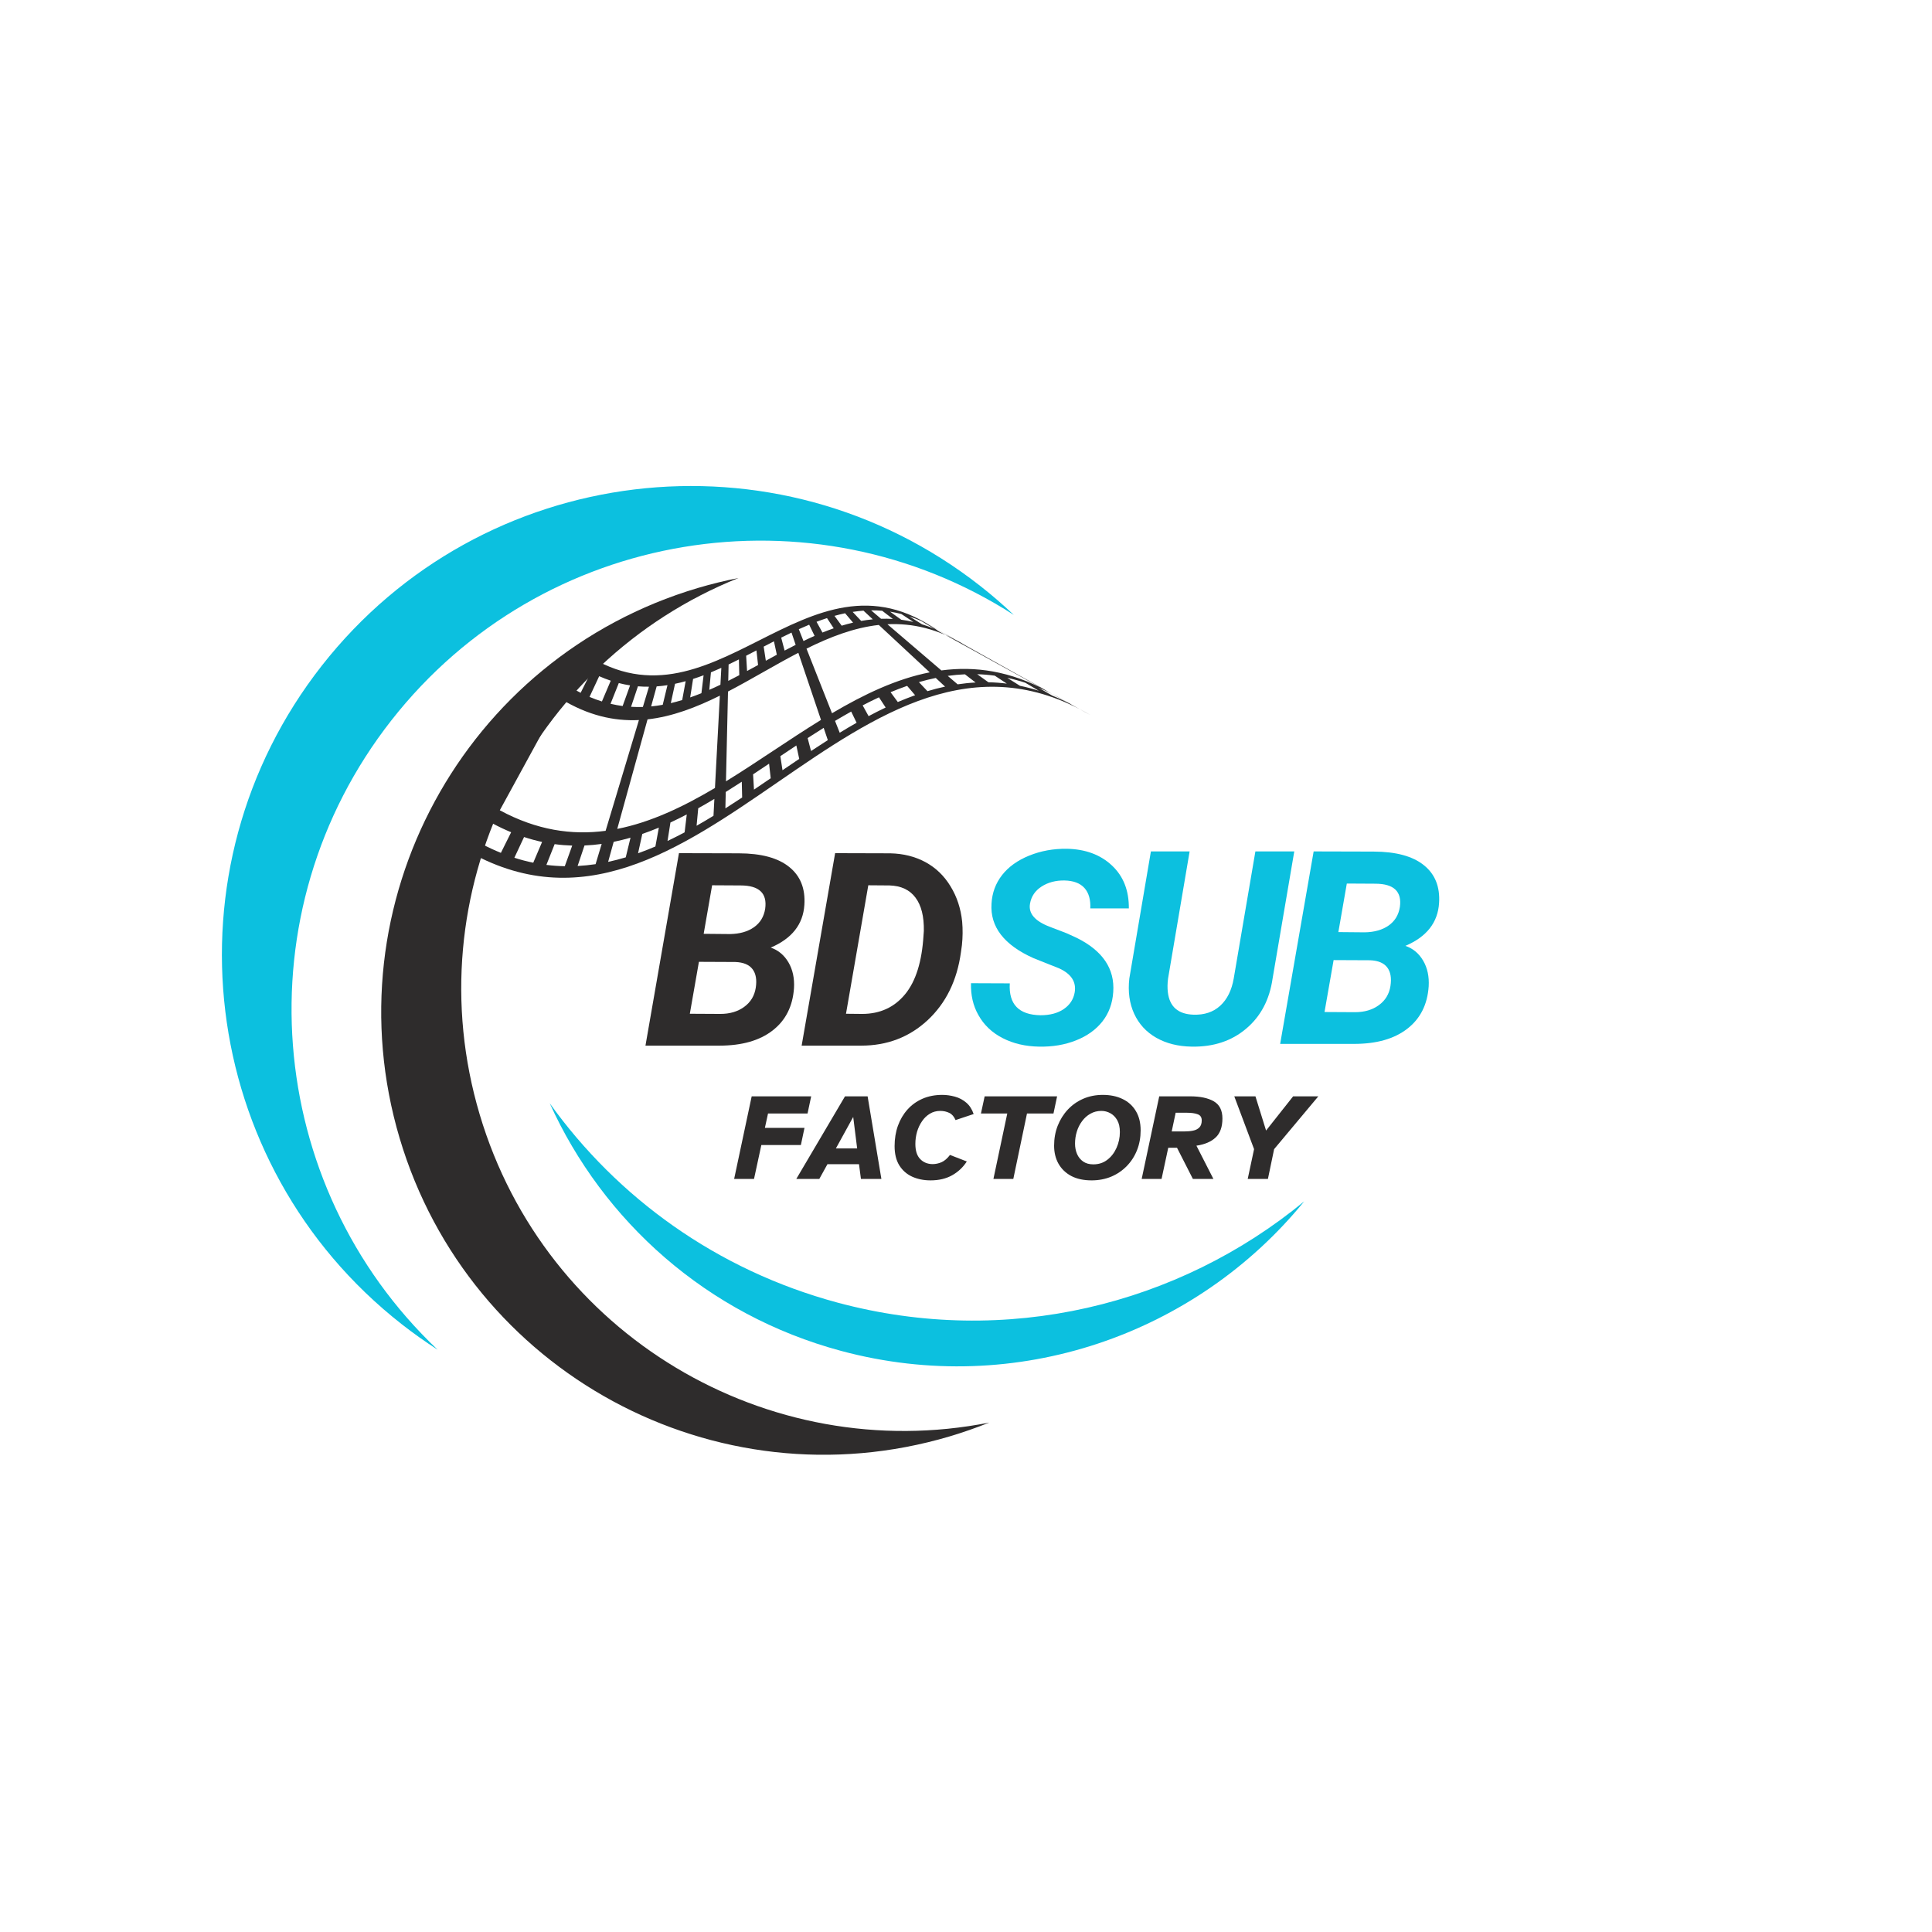 <svg xmlns="http://www.w3.org/2000/svg" xmlns:xlink="http://www.w3.org/1999/xlink" width="500" zoomAndPan="magnify" viewBox="0 0 375 375" height="500" preserveAspectRatio="xMidYMid meet" version="1.0"><defs><g/><clipPath id="fd3f88aa69"><path d="M 106 214 L 253.402 214 L 253.402 266 L 106 266 Z M 106 214 " clip-rule="nonzero"/></clipPath><clipPath id="2049ab9928"><path d="M 90 117 L 212 117 L 212 171 L 90 171 Z M 90 117 " clip-rule="nonzero"/></clipPath><clipPath id="748af653b0"><path d="M 133.168 90.402 L 212.902 136.797 L 169.523 211.344 L 89.789 164.949 Z M 133.168 90.402 " clip-rule="nonzero"/></clipPath><clipPath id="660d339098"><path d="M 133.168 90.402 L 212.902 136.797 L 169.523 211.344 L 89.789 164.949 Z M 133.168 90.402 " clip-rule="nonzero"/></clipPath></defs><path fill="#2e2c2c" d="M 184.348 278.797 C 186.969 278.016 189.523 277.121 192.008 276.121 C 149.016 284.629 105.828 259.152 93.102 216.301 C 80.375 173.449 102.66 128.527 143.328 112.191 C 140.699 112.711 138.07 113.352 135.449 114.129 C 89.98 127.633 64.066 175.441 77.566 220.914 C 91.07 266.383 138.879 292.297 184.348 278.797 " fill-opacity="1" fill-rule="nonzero"/><path fill="#0cc0df" d="M 77.934 256.996 C 80.215 258.785 82.555 260.441 84.941 261.977 C 51.223 230.035 46.754 177.078 75.984 139.797 C 105.219 102.516 157.711 94.223 196.773 119.352 C 194.711 117.398 192.551 115.52 190.27 113.734 C 150.707 82.715 93.492 89.637 62.469 129.199 C 31.449 168.758 38.375 225.977 77.934 256.996 " fill-opacity="1" fill-rule="nonzero"/><g clip-path="url(#fd3f88aa69)"><path fill="#0cc0df" d="M 162.582 252.84 C 139.121 246.531 119.824 232.465 106.703 214.148 C 117.047 236.992 137.156 255.195 163.266 262.211 C 197.367 271.379 232.184 258.902 253.137 233.191 C 228.773 253.266 195.391 261.656 162.582 252.84 " fill-opacity="1" fill-rule="nonzero"/></g><g clip-path="url(#2049ab9928)"><g clip-path="url(#748af653b0)"><g clip-path="url(#660d339098)"><path fill="#2e2c2c" d="M 185.555 124.25 C 184.727 123.73 183.902 123.266 183.082 122.855 C 182.176 122.332 181.266 121.809 180.359 121.289 C 181.117 121.688 181.887 122.137 182.66 122.633 C 183.629 123.172 184.59 123.711 185.555 124.25 Z M 203.254 134.117 C 196.074 130.234 189.277 129.258 182.719 130.129 C 179.227 127.141 175.738 124.152 172.246 121.168 C 177.094 120.93 182.121 122.047 187.43 125.293 C 192.703 128.234 197.98 131.176 203.254 134.117 Z M 208.02 136.773 C 206.754 136.109 205.5 135.527 204.254 135.023 C 203.344 134.5 202.434 133.977 201.527 133.453 C 202.715 133.945 203.914 134.516 205.129 135.16 C 206.09 135.699 207.055 136.238 208.02 136.773 Z M 201.633 134.074 C 200.402 133.68 199.184 133.359 197.973 133.113 C 197.156 132.598 196.34 132.086 195.523 131.574 C 196.68 131.82 197.848 132.137 199.023 132.523 C 199.895 133.039 200.762 133.559 201.633 134.074 Z M 195.422 132.688 C 194.223 132.535 193.031 132.453 191.852 132.43 C 191.125 131.91 190.398 131.387 189.672 130.863 C 190.801 130.898 191.938 130.988 193.086 131.148 C 193.863 131.66 194.641 132.172 195.422 132.688 Z M 189.363 132.473 C 188.191 132.531 187.027 132.656 185.875 132.828 C 185.234 132.281 184.598 131.734 183.957 131.188 C 185.062 131.035 186.176 130.93 187.293 130.883 C 187.98 131.41 188.672 131.941 189.363 132.473 Z M 169.406 120.211 C 168.652 120.285 167.902 120.391 167.156 120.523 C 166.605 119.938 166.051 119.352 165.5 118.77 C 166.195 118.66 166.895 118.582 167.598 118.527 C 168.199 119.09 168.805 119.652 169.406 120.211 Z M 180.461 130.5 C 173.957 131.781 167.684 134.785 161.492 138.441 C 159.844 134.266 158.191 130.082 156.539 125.902 C 161.121 123.629 165.766 121.836 170.574 121.301 C 173.867 124.367 177.164 127.434 180.461 130.5 Z M 183.438 133.27 C 182.289 133.52 181.152 133.812 180.016 134.156 C 179.465 133.57 178.914 132.984 178.359 132.398 C 179.445 132.086 180.535 131.816 181.629 131.59 C 182.23 132.152 182.836 132.711 183.438 133.27 Z M 177.625 134.941 C 176.5 135.344 175.379 135.785 174.262 136.262 C 173.797 135.629 173.328 134.992 172.859 134.355 C 173.926 133.91 174.996 133.5 176.074 133.125 C 176.59 133.734 177.109 134.336 177.625 134.941 Z M 171.906 137.328 C 170.801 137.855 169.695 138.414 168.594 139.004 C 168.207 138.305 167.824 137.609 167.441 136.914 C 168.492 136.363 169.551 135.84 170.609 135.348 C 171.043 136.008 171.477 136.668 171.906 137.328 Z M 166.266 140.285 C 165.172 140.906 164.078 141.555 162.988 142.223 C 162.684 141.457 162.383 140.691 162.078 139.926 C 163.125 139.305 164.172 138.695 165.215 138.113 C 165.566 138.836 165.918 139.559 166.266 140.285 Z M 154.438 125.168 C 153.723 125.531 153.008 125.898 152.293 126.277 C 152.07 125.438 151.852 124.602 151.629 123.766 C 152.297 123.434 152.965 123.102 153.633 122.785 C 153.902 123.582 154.168 124.375 154.438 125.168 Z M 159.355 139.734 C 153.184 143.531 147.082 147.859 140.91 151.656 C 141.043 145.844 141.176 140.031 141.305 134.223 C 145.875 131.848 150.387 129.082 154.957 126.707 C 156.422 131.051 157.887 135.395 159.355 139.734 Z M 160.68 143.656 C 159.59 144.348 158.508 145.055 157.422 145.77 C 157.203 144.934 156.98 144.098 156.762 143.258 C 157.797 142.586 158.836 141.926 159.875 141.277 C 160.145 142.07 160.414 142.863 160.68 143.656 Z M 155.129 147.301 C 154.047 148.027 152.965 148.762 151.883 149.5 C 151.742 148.59 151.602 147.676 151.465 146.766 C 152.5 146.07 153.535 145.383 154.57 144.695 C 154.758 145.566 154.941 146.434 155.129 147.301 Z M 149.594 151.062 C 148.508 151.797 147.43 152.535 146.348 153.262 C 146.289 152.273 146.23 151.285 146.172 150.297 C 147.207 149.613 148.242 148.922 149.277 148.23 C 149.383 149.176 149.488 150.117 149.594 151.062 Z M 144.051 154.793 C 142.969 155.508 141.883 156.215 140.797 156.906 C 140.816 155.844 140.844 154.781 140.867 153.719 C 141.906 153.07 142.945 152.406 143.98 151.734 C 144.004 152.754 144.031 153.773 144.051 154.793 Z M 139.832 132.906 C 139.117 133.25 138.395 133.586 137.672 133.898 C 137.781 132.77 137.887 131.637 137.992 130.504 C 138.668 130.227 139.336 129.934 140.008 129.633 C 139.949 130.723 139.891 131.816 139.832 132.906 Z M 138.773 152.945 C 132.586 156.605 126.312 159.609 119.809 160.891 C 121.766 153.805 123.727 146.715 125.688 139.629 C 130.496 139.094 135.141 137.301 139.723 135.027 C 139.406 141 139.09 146.973 138.773 152.945 Z M 138.488 158.344 C 137.398 159.008 136.305 159.656 135.207 160.281 C 135.312 159.145 135.418 158.016 135.527 156.883 C 136.574 156.297 137.617 155.691 138.66 155.066 C 138.605 156.156 138.547 157.25 138.488 158.344 Z M 132.883 161.559 C 131.777 162.145 130.676 162.707 129.566 163.234 C 129.754 162.039 129.941 160.84 130.133 159.645 C 131.191 159.156 132.246 158.633 133.301 158.082 C 133.164 159.242 133.023 160.398 132.883 161.559 Z M 127.211 164.301 C 126.094 164.777 124.977 165.219 123.848 165.621 C 124.121 164.371 124.395 163.117 124.668 161.867 C 125.742 161.496 126.816 161.086 127.883 160.641 C 127.656 161.859 127.434 163.078 127.211 164.301 Z M 121.457 166.41 C 120.324 166.75 119.184 167.043 118.039 167.289 C 118.398 165.996 118.754 164.699 119.113 163.402 C 120.207 163.18 121.297 162.906 122.383 162.594 C 122.074 163.867 121.766 165.137 121.457 166.41 Z M 124.781 137.223 C 124.023 137.246 123.258 137.238 122.488 137.191 C 122.934 135.863 123.379 134.539 123.824 133.211 C 124.543 133.273 125.254 133.297 125.965 133.289 C 125.57 134.602 125.176 135.91 124.781 137.223 Z M 117.547 161.262 C 110.992 162.133 104.195 161.16 97.012 157.273 C 100.953 150.059 104.891 142.848 108.832 135.637 C 114.141 138.883 119.168 139.996 124.016 139.762 C 121.859 146.93 119.703 154.098 117.547 161.262 Z M 115.602 167.734 C 114.445 167.906 113.281 168.027 112.113 168.09 C 112.559 166.766 113.004 165.438 113.449 164.109 C 114.566 164.062 115.68 163.961 116.785 163.805 C 116.391 165.117 115.996 166.426 115.602 167.734 Z M 109.625 168.133 C 108.441 168.109 107.254 168.027 106.055 167.875 C 106.586 166.531 107.121 165.191 107.656 163.848 C 108.801 164.004 109.938 164.094 111.066 164.129 C 110.586 165.465 110.105 166.797 109.625 168.133 Z M 103.504 167.453 C 102.289 167.203 101.07 166.887 99.84 166.488 C 100.465 165.148 101.094 163.809 101.719 162.469 C 102.895 162.855 104.062 163.172 105.219 163.422 C 104.648 164.766 104.074 166.109 103.504 167.453 Z M 97.223 165.539 C 95.977 165.039 94.719 164.453 93.453 163.785 C 94.176 162.469 94.895 161.148 95.613 159.832 C 96.824 160.48 98.027 161.047 99.215 161.539 C 98.551 162.871 97.883 164.203 97.223 165.539 Z M 112.391 129.121 C 113.168 129.621 113.934 130.07 114.699 130.473 C 114.035 131.805 113.367 133.141 112.703 134.473 C 111.887 134.059 111.062 133.598 110.23 133.078 C 110.953 131.762 111.672 130.441 112.391 129.121 Z M 116.301 131.25 C 117.059 131.586 117.801 131.875 118.547 132.121 C 117.973 133.465 117.402 134.809 116.832 136.152 C 116.031 135.902 115.23 135.613 114.426 135.27 C 115.051 133.93 115.676 132.59 116.301 131.25 Z M 120.109 132.582 C 120.844 132.773 121.574 132.922 122.297 133.031 C 121.816 134.367 121.336 135.699 120.852 137.039 C 120.074 136.934 119.293 136.793 118.504 136.605 C 119.039 135.266 119.574 133.922 120.109 132.582 Z M 127.457 133.23 C 128.16 133.18 128.859 133.098 129.555 132.992 C 129.246 134.262 128.938 135.531 128.633 136.801 C 127.887 136.938 127.137 137.039 126.383 137.113 C 126.738 135.82 127.102 134.523 127.457 133.23 Z M 131.023 132.723 C 131.711 132.578 132.398 132.41 133.086 132.219 C 132.863 133.441 132.637 134.66 132.414 135.879 C 131.68 136.105 130.945 136.305 130.203 136.477 C 130.477 135.227 130.75 133.973 131.023 132.723 Z M 134.527 131.781 C 135.211 131.566 135.891 131.324 136.566 131.07 C 136.426 132.23 136.285 133.391 136.145 134.551 C 135.418 134.844 134.691 135.117 133.961 135.371 C 134.152 134.176 134.34 132.98 134.527 131.781 Z M 141.422 128.973 C 142.09 128.652 142.758 128.328 143.422 127.992 C 143.445 129.012 143.473 130.031 143.496 131.051 C 142.781 131.43 142.066 131.797 141.352 132.16 C 141.375 131.098 141.398 130.035 141.422 128.973 Z M 144.828 127.277 C 145.496 126.938 146.16 126.59 146.824 126.246 C 146.93 127.188 147.035 128.133 147.141 129.078 C 146.43 129.469 145.715 129.855 145.004 130.242 C 144.945 129.254 144.891 128.266 144.828 127.277 Z M 148.23 125.512 C 148.895 125.168 149.559 124.82 150.223 124.48 C 150.41 125.348 150.598 126.215 150.781 127.082 C 150.07 127.469 149.359 127.859 148.648 128.25 C 148.508 127.336 148.367 126.426 148.23 125.512 Z M 155.047 122.129 C 155.715 121.824 156.387 121.531 157.062 121.254 C 157.41 121.977 157.762 122.703 158.113 123.426 C 157.391 123.742 156.672 124.074 155.953 124.422 C 155.652 123.656 155.348 122.891 155.047 122.129 Z M 158.488 120.688 C 159.168 120.434 159.844 120.191 160.523 119.973 C 160.957 120.633 161.391 121.293 161.824 121.953 C 161.094 122.207 160.367 122.484 159.641 122.777 C 159.262 122.082 158.875 121.383 158.488 120.688 Z M 161.973 119.539 C 162.656 119.348 163.344 119.18 164.031 119.031 C 164.551 119.641 165.066 120.246 165.582 120.852 C 164.844 121.023 164.109 121.223 163.371 121.445 C 162.906 120.812 162.438 120.176 161.973 119.539 Z M 169.09 118.469 C 169.801 118.461 170.516 118.484 171.23 118.547 C 171.922 119.074 172.613 119.605 173.301 120.137 C 172.531 120.09 171.77 120.078 171.008 120.105 C 170.367 119.559 169.73 119.016 169.09 118.469 Z M 172.758 118.727 C 173.48 118.84 174.211 118.988 174.945 119.176 C 175.727 119.691 176.504 120.203 177.281 120.719 C 176.492 120.535 175.711 120.391 174.938 120.289 C 174.211 119.77 173.484 119.246 172.758 118.727 Z M 176.508 119.637 C 177.25 119.883 178 120.176 178.754 120.508 C 179.621 121.023 180.492 121.543 181.363 122.059 C 180.555 121.715 179.754 121.422 178.957 121.176 C 178.141 120.664 177.324 120.148 176.508 119.637 Z M 112.41 126.094 C 104.996 139.012 97.586 151.93 90.172 164.848 C 135.32 191.391 166.566 112.281 211.711 138.828 C 201.887 133.402 192.062 127.977 182.234 122.551 C 156.355 103.922 138.289 144.723 112.41 126.094 " fill-opacity="1" fill-rule="nonzero"/></g></g></g><g fill="#2e2c2c" fill-opacity="1"><g transform="translate(124.754, 202.957)"><g><path d="M 0.531 0 L 7.031 -37.359 L 18.672 -37.328 C 23.004 -37.316 26.254 -36.438 28.422 -34.688 C 30.598 -32.945 31.582 -30.492 31.375 -27.328 C 31.133 -23.547 28.957 -20.781 24.844 -19.031 C 26.32 -18.52 27.473 -17.555 28.297 -16.141 C 29.117 -14.734 29.473 -13.07 29.359 -11.156 C 29.117 -7.633 27.734 -4.895 25.203 -2.938 C 22.68 -0.977 19.238 0 14.875 0 Z M 10.906 -16.266 L 9.141 -6.188 L 15.062 -6.156 C 16.906 -6.156 18.453 -6.613 19.703 -7.531 C 20.953 -8.445 21.695 -9.68 21.938 -11.234 C 22.176 -12.773 21.969 -13.977 21.312 -14.844 C 20.656 -15.707 19.547 -16.172 17.984 -16.234 Z M 11.828 -21.703 L 16.938 -21.656 C 18.832 -21.688 20.383 -22.129 21.594 -22.984 C 22.801 -23.836 23.523 -25.031 23.766 -26.562 C 24.191 -29.57 22.609 -31.082 19.016 -31.094 L 13.469 -31.125 Z M 11.828 -21.703 "/></g></g></g><g fill="#2e2c2c" fill-opacity="1"><g transform="translate(155.067, 202.957)"><g><path d="M 0.531 0 L 7.031 -37.359 L 17.75 -37.328 C 20.27 -37.273 22.535 -36.707 24.547 -35.625 C 26.555 -34.539 28.18 -32.977 29.422 -30.938 C 30.672 -28.906 31.426 -26.613 31.688 -24.062 C 31.82 -22.57 31.805 -21.051 31.641 -19.5 L 31.453 -18.141 C 30.703 -12.66 28.551 -8.266 25 -4.953 C 21.445 -1.648 17.141 0 12.078 0 Z M 13.469 -31.125 L 9.141 -6.188 L 12.266 -6.156 C 15.723 -6.156 18.5 -7.422 20.594 -9.953 C 22.688 -12.484 23.883 -16.305 24.188 -21.422 L 24.25 -22.25 C 24.301 -25.07 23.758 -27.234 22.625 -28.734 C 21.5 -30.242 19.816 -31.031 17.578 -31.094 Z M 13.469 -31.125 "/></g></g></g><g fill="#2e2c2c" fill-opacity="1"><g transform="translate(185.986, 202.957)"><g/></g></g><g fill="#0cc0df" fill-opacity="1"><g transform="translate(187.5, 202.62)"><g><path d="M 21.094 -9.984 C 21.445 -12.016 20.445 -13.57 18.094 -14.656 L 13.141 -16.625 C 7.391 -19.188 4.66 -22.719 4.953 -27.219 C 5.066 -29.312 5.75 -31.16 7 -32.766 C 8.25 -34.367 10.004 -35.629 12.266 -36.547 C 14.523 -37.461 16.961 -37.906 19.578 -37.875 C 23.18 -37.801 26.094 -36.723 28.312 -34.641 C 30.539 -32.566 31.641 -29.785 31.609 -26.297 L 24.125 -26.297 C 24.207 -27.992 23.832 -29.312 23 -30.25 C 22.164 -31.188 20.879 -31.676 19.141 -31.719 C 17.43 -31.75 15.941 -31.359 14.672 -30.547 C 13.41 -29.734 12.66 -28.617 12.422 -27.203 C 12.098 -25.336 13.348 -23.859 16.172 -22.766 L 19.547 -21.469 L 21.5 -20.578 C 26.539 -18.078 28.898 -14.57 28.578 -10.062 C 28.43 -7.852 27.727 -5.945 26.469 -4.344 C 25.207 -2.75 23.492 -1.523 21.328 -0.672 C 19.172 0.18 16.789 0.582 14.188 0.531 C 11.539 0.488 9.18 -0.062 7.109 -1.125 C 5.035 -2.188 3.461 -3.688 2.391 -5.625 C 1.379 -7.414 0.906 -9.469 0.969 -11.781 L 8.5 -11.75 C 8.258 -7.695 10.25 -5.633 14.469 -5.562 C 16.301 -5.562 17.805 -5.961 18.984 -6.766 C 20.16 -7.578 20.863 -8.648 21.094 -9.984 Z M 21.094 -9.984 "/></g></g></g><g fill="#0cc0df" fill-opacity="1"><g transform="translate(216.608, 202.62)"><g><path d="M 34.609 -37.359 L 30.406 -12.719 C 29.82 -8.602 28.109 -5.348 25.266 -2.953 C 22.43 -0.555 18.91 0.602 14.703 0.531 C 12.066 0.488 9.773 -0.082 7.828 -1.188 C 5.891 -2.289 4.457 -3.848 3.531 -5.859 C 2.613 -7.867 2.301 -10.148 2.594 -12.703 L 6.781 -37.359 L 14.297 -37.359 L 10.109 -12.672 C 9.984 -11.711 9.973 -10.816 10.078 -9.984 C 10.422 -7.211 12.07 -5.773 15.031 -5.672 C 17.156 -5.598 18.891 -6.176 20.234 -7.406 C 21.586 -8.645 22.461 -10.41 22.859 -12.703 L 27.062 -37.359 Z M 34.609 -37.359 "/></g></g></g><g fill="#0cc0df" fill-opacity="1"><g transform="translate(247.947, 202.62)"><g><path d="M 0.531 0 L 7.031 -37.359 L 18.672 -37.328 C 23.004 -37.316 26.254 -36.438 28.422 -34.688 C 30.598 -32.945 31.582 -30.492 31.375 -27.328 C 31.133 -23.547 28.957 -20.781 24.844 -19.031 C 26.32 -18.52 27.473 -17.555 28.297 -16.141 C 29.117 -14.734 29.473 -13.07 29.359 -11.156 C 29.117 -7.633 27.734 -4.895 25.203 -2.938 C 22.68 -0.977 19.238 0 14.875 0 Z M 10.906 -16.266 L 9.141 -6.188 L 15.062 -6.156 C 16.906 -6.156 18.453 -6.613 19.703 -7.531 C 20.953 -8.445 21.695 -9.68 21.938 -11.234 C 22.176 -12.773 21.969 -13.977 21.312 -14.844 C 20.656 -15.707 19.547 -16.172 17.984 -16.234 Z M 11.828 -21.703 L 16.938 -21.656 C 18.832 -21.688 20.383 -22.129 21.594 -22.984 C 22.801 -23.836 23.523 -25.031 23.766 -26.562 C 24.191 -29.57 22.609 -31.082 19.016 -31.094 L 13.469 -31.125 Z M 11.828 -21.703 "/></g></g></g><g fill="#2e2c2c" fill-opacity="1"><g transform="translate(143.043, 228.829)"><g><path d="M -0.547 0 L 2.859 -16.031 L 14.406 -16.031 L 13.703 -12.703 L 6.031 -12.703 L 5.422 -9.906 L 13.109 -9.906 L 12.406 -6.578 L 4.734 -6.578 L 3.312 0 Z M -0.547 0 "/></g></g></g><g fill="#2e2c2c" fill-opacity="1"><g transform="translate(156.123, 228.829)"><g><path d="M -1.562 0 L 7.891 -16.031 L 12.281 -16.031 L 14.953 0 L 10.984 0 L 10.609 -2.859 L 4.484 -2.859 L 2.906 0 Z M 6.125 -5.922 L 10.25 -5.922 L 9.484 -12.031 Z M 6.125 -5.922 "/></g></g></g><g fill="#2e2c2c" fill-opacity="1"><g transform="translate(172.875, 228.829)"><g><path d="M 7.734 0.281 C 6.422 0.281 5.234 0.039 4.172 -0.438 C 3.117 -0.926 2.285 -1.66 1.672 -2.641 C 1.066 -3.629 0.766 -4.867 0.766 -6.359 C 0.766 -7.785 0.977 -9.102 1.406 -10.312 C 1.844 -11.52 2.461 -12.57 3.266 -13.469 C 4.066 -14.363 5.035 -15.062 6.172 -15.562 C 7.316 -16.062 8.598 -16.312 10.016 -16.312 C 10.836 -16.312 11.66 -16.195 12.484 -15.969 C 13.316 -15.738 14.051 -15.348 14.688 -14.797 C 15.32 -14.254 15.797 -13.52 16.109 -12.594 L 12.594 -11.422 C 12.312 -12.098 11.91 -12.562 11.391 -12.812 C 10.867 -13.07 10.281 -13.203 9.625 -13.203 C 8.875 -13.203 8.203 -13.02 7.609 -12.656 C 7.016 -12.301 6.508 -11.816 6.094 -11.203 C 5.676 -10.598 5.352 -9.914 5.125 -9.156 C 4.906 -8.395 4.797 -7.609 4.797 -6.797 C 4.797 -5.492 5.102 -4.52 5.719 -3.875 C 6.332 -3.227 7.129 -2.895 8.109 -2.875 C 8.723 -2.875 9.316 -3 9.891 -3.25 C 10.461 -3.508 11.004 -3.977 11.516 -4.656 L 14.781 -3.391 C 14.051 -2.254 13.098 -1.359 11.922 -0.703 C 10.754 -0.047 9.359 0.281 7.734 0.281 Z M 7.734 0.281 "/></g></g></g><g fill="#2e2c2c" fill-opacity="1"><g transform="translate(189.027, 228.829)"><g><path d="M 3.797 0 L 6.484 -12.703 L 1.375 -12.703 L 2.094 -16.031 L 16.156 -16.031 L 15.453 -12.703 L 10.312 -12.703 L 7.656 0 Z M 3.797 0 "/></g></g></g><g fill="#2e2c2c" fill-opacity="1"><g transform="translate(203.835, 228.829)"><g><path d="M 8.047 0.281 C 6.504 0.281 5.191 0 4.109 -0.562 C 3.035 -1.133 2.207 -1.926 1.625 -2.938 C 1.051 -3.957 0.766 -5.129 0.766 -6.453 C 0.766 -7.828 0.992 -9.109 1.453 -10.297 C 1.922 -11.492 2.578 -12.547 3.422 -13.453 C 4.273 -14.359 5.273 -15.062 6.422 -15.562 C 7.578 -16.062 8.844 -16.312 10.219 -16.312 C 11.676 -16.312 12.953 -16.047 14.047 -15.516 C 15.148 -14.992 16.008 -14.219 16.625 -13.188 C 17.25 -12.164 17.562 -10.914 17.562 -9.438 C 17.562 -8.039 17.328 -6.754 16.859 -5.578 C 16.391 -4.398 15.723 -3.367 14.859 -2.484 C 14.004 -1.609 13 -0.926 11.844 -0.438 C 10.688 0.039 9.422 0.281 8.047 0.281 Z M 8.375 -2.828 C 9.414 -2.828 10.316 -3.117 11.078 -3.703 C 11.848 -4.285 12.445 -5.055 12.875 -6.016 C 13.312 -6.984 13.531 -8.008 13.531 -9.094 C 13.531 -10.039 13.359 -10.812 13.016 -11.406 C 12.672 -12.008 12.227 -12.457 11.688 -12.75 C 11.145 -13.051 10.562 -13.203 9.938 -13.203 C 9.156 -13.203 8.445 -13.02 7.812 -12.656 C 7.176 -12.301 6.633 -11.816 6.188 -11.203 C 5.738 -10.598 5.398 -9.922 5.172 -9.172 C 4.941 -8.422 4.828 -7.648 4.828 -6.859 C 4.828 -6.129 4.957 -5.457 5.219 -4.844 C 5.477 -4.238 5.875 -3.75 6.406 -3.375 C 6.938 -3.008 7.594 -2.828 8.375 -2.828 Z M 8.375 -2.828 "/></g></g></g><g fill="#2e2c2c" fill-opacity="1"><g transform="translate(222.147, 228.829)"><g><path d="M -0.547 0 L 2.859 -16.031 L 8.859 -16.031 C 10.805 -16.031 12.336 -15.707 13.453 -15.062 C 14.566 -14.414 15.125 -13.305 15.125 -11.734 C 15.125 -10.098 14.688 -8.867 13.812 -8.047 C 12.938 -7.223 11.691 -6.691 10.078 -6.453 L 13.375 0 L 9.391 0 L 6.312 -6.047 L 4.609 -6.047 L 3.312 0 Z M 5.281 -9.219 L 7.75 -9.219 C 8.375 -9.219 8.938 -9.27 9.438 -9.375 C 9.945 -9.477 10.352 -9.688 10.656 -10 C 10.957 -10.312 11.109 -10.766 11.109 -11.359 C 11.109 -11.961 10.848 -12.359 10.328 -12.547 C 9.805 -12.742 9.129 -12.844 8.297 -12.844 L 6.047 -12.844 Z M 5.281 -9.219 "/></g></g></g><g fill="#2e2c2c" fill-opacity="1"><g transform="translate(237.603, 228.829)"><g><path d="M 4.578 0 L 5.812 -5.781 L 1.969 -16.031 L 6.078 -16.031 L 8.141 -9.391 L 13.391 -16.031 L 18.281 -16.031 L 9.703 -5.781 L 8.5 0 Z M 4.578 0 "/></g></g></g></svg>
